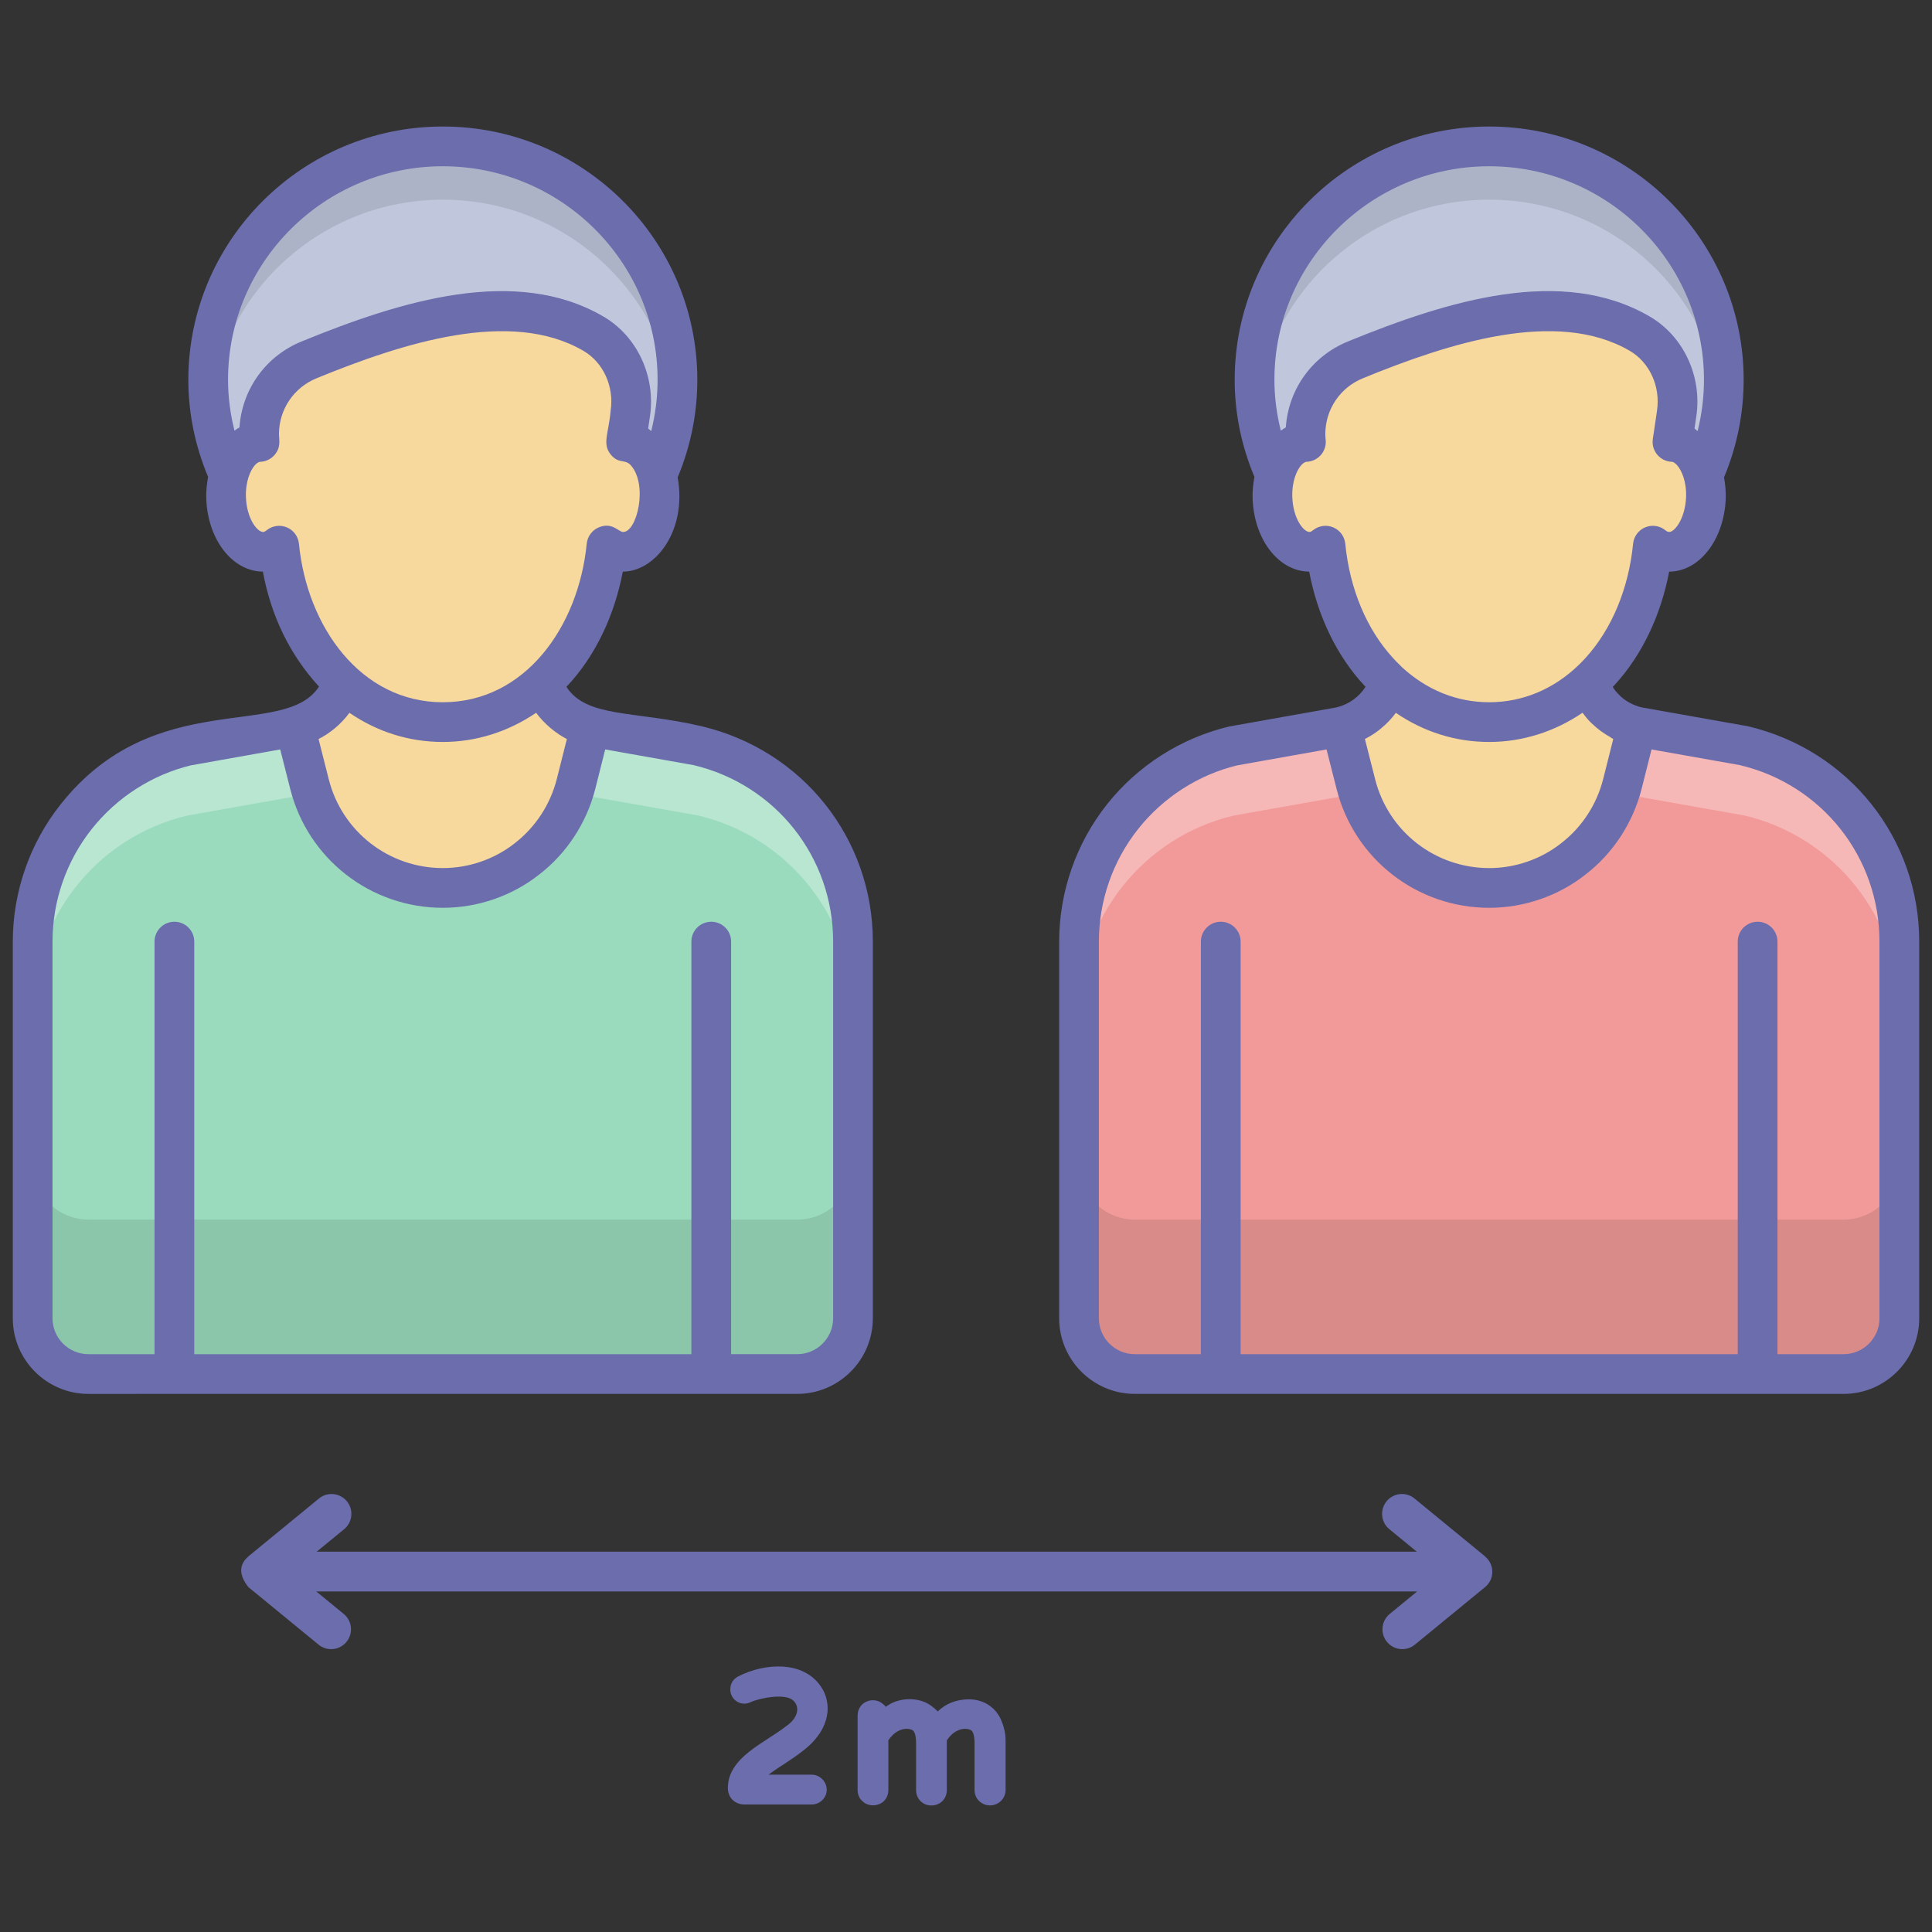 <svg id="_x31_5_Social_Distance_1_" enable-background="new 0 0 128 128" height="512" viewBox="0 0 128 128" width="512" xmlns="http://www.w3.org/2000/svg"><rect x="0" y="0" width="128" height="128" fill="#333333" stroke="none"/><g id="_x31_5_Social_Distance"><g><g><path d="m125.837 62.384v24.954c0 2.041-1.655 3.695-3.696 3.695h-46.957c-2.041 0-3.696-1.654-3.696-3.695v-24.954c0-3.087 1.056-5.973 2.876-8.266 1.81-2.293 4.375-3.992 7.382-4.706l7.12-1.267c2.011-.483 3.44-2.273 3.44-4.344v-5.792h12.712v5.791c0 2.071 1.418 3.861 3.429 4.344l7.13 1.267c6.015 1.429 10.26 6.798 10.26 12.973z" fill="#f19a99"/><path d="m92.304 43.807v4.605c0 2.079-1.421 3.868-3.434 4.355l-7.118 1.263c-3.013.711-5.579 2.408-7.394 4.71-1.816 2.289-2.868 5.171-2.868 8.263v-4.618c0-3.092 1.052-5.973 2.868-8.263 1.816-2.302 4.381-4 7.394-4.71l7.118-1.263c2.014-.487 3.434-2.277 3.434-4.342z" fill="#fff" opacity=".3"/><path d="m125.842 62.384v4.618c0-6.171-4.25-11.552-10.263-12.973l-7.131-1.263c-2.013-.487-3.434-2.276-3.434-4.355v-4.605c0 2.065 1.421 3.855 3.434 4.342l7.131 1.263c6.013 1.434 10.263 6.803 10.263 12.973z" fill="#fff" opacity=".3"/><path d="m125.842 77.107v10.236c0 2.039-1.658 3.684-3.697 3.684h-46.958c-2.039 0-3.697-1.645-3.697-3.684v-10.236c0 2.039 1.657 3.697 3.697 3.697h46.958c2.039 0 3.697-1.658 3.697-3.697z" opacity=".1"/><path d="m108.443 48.143-.96 3.819c-.517 2.015-1.677 3.734-3.239 4.937-1.551 1.224-3.503 1.93-5.581 1.93-4.178 0-7.807-2.827-8.83-6.867l-.971-3.819c2.015-.485 3.439-2.268 3.439-4.346v-5.791h12.713v5.791c0 2.078 1.425 3.86 3.429 4.346z" fill="#f7d89d"/><path d="m114.207 25.166c0 2.116-.437 4.145-1.211 5.988l-28.352.709c-.982-2.029-1.527-4.298-1.527-6.697 0-8.541 6.96-15.467 15.545-15.467 8.585-.001 15.545 6.926 15.545 15.467z" fill="#c0c7dc"/><path d="m114.211 25.163c0 .592-.04 1.184-.105 1.763-.881-7.71-7.46-13.696-15.446-13.696-7.973 0-14.552 5.999-15.433 13.709-.066-.579-.105-1.171-.105-1.776 0-8.539 6.96-15.459 15.538-15.459 8.591-.001 15.551 6.92 15.551 15.459z" opacity=".1"/><path d="m113.021 33.001c-.088 2.009-1.201 3.604-2.501 3.555-.374-.02-.719-.158-1.014-.404-.335 3.378-1.605 6.253-3.467 8.302-.158.177-.325.345-.492.512-1.881 1.832-4.284 2.876-6.884 2.876-2.571 0-4.934-1.014-6.805-2.797v-.01c-.177-.167-.345-.335-.502-.512-1.901-2.048-3.201-4.953-3.535-8.37-.305.246-.65.384-1.014.404-1.31.049-2.423-1.546-2.502-3.555-.079-1.999.906-3.673 2.216-3.722-.02-.177-.03-.345-.03-.512 0-2.147 1.3-4.116 3.329-4.934 7.199-2.944 13.886-4.599 18.81-1.733 1.832 1.064 2.767 3.21 2.452 5.308l-.276 1.871c1.299.048 2.294 1.722 2.215 3.721z" fill="#f7d89d"/><path d="m56.512 62.384v24.954c0 2.041-1.655 3.695-3.696 3.695h-46.956c-2.041 0-3.696-1.654-3.696-3.695v-24.954c0-3.087 1.056-5.973 2.876-8.266 1.81-2.293 4.375-3.992 7.382-4.706l7.12-1.267c2.011-.483 3.44-2.273 3.44-4.344v-5.792h12.712v5.791c0 2.071 1.418 3.861 3.429 4.344l7.13 1.267c6.015 1.429 10.259 6.798 10.259 12.973z" fill="#9adbbe"/><path d="m22.98 43.807v4.605c0 2.079-1.421 3.868-3.434 4.355l-7.118 1.263c-3.013.711-5.579 2.408-7.394 4.71-1.816 2.289-2.868 5.171-2.868 8.263v-4.618c0-3.092 1.052-5.973 2.868-8.263 1.816-2.302 4.381-4 7.394-4.71l7.118-1.263c2.013-.487 3.434-2.277 3.434-4.342z" fill="#fff" opacity=".3"/><path d="m56.517 62.384v4.618c0-6.171-4.25-11.552-10.263-12.973l-7.131-1.263c-2.013-.487-3.434-2.276-3.434-4.355v-4.605c0 2.065 1.421 3.855 3.434 4.342l7.131 1.263c6.013 1.434 10.263 6.803 10.263 12.973z" fill="#fff" opacity=".3"/><path d="m56.517 77.107v10.236c0 2.039-1.658 3.684-3.697 3.684h-46.957c-2.039 0-3.697-1.645-3.697-3.684v-10.236c0 2.039 1.657 3.697 3.697 3.697h46.957c2.039 0 3.697-1.658 3.697-3.697z" opacity=".1"/><path d="m39.119 48.143-.96 3.819c-.517 2.015-1.677 3.734-3.239 4.937-1.551 1.224-3.502 1.93-5.581 1.93-4.178 0-7.807-2.827-8.83-6.867l-.971-3.819c2.015-.485 3.439-2.268 3.439-4.346v-5.791h12.713v5.791c0 2.078 1.424 3.86 3.429 4.346z" fill="#f7d89d"/><path d="m44.883 25.166c0 2.116-.437 4.145-1.211 5.988l-28.352.709c-.982-2.029-1.527-4.298-1.527-6.697 0-8.541 6.96-15.467 15.545-15.467 8.585-.001 15.545 6.926 15.545 15.467z" fill="#c0c7dc"/><path d="m44.887 25.163c0 .592-.04 1.184-.105 1.763-.881-7.71-7.46-13.696-15.446-13.696-7.973 0-14.552 5.999-15.433 13.709-.066-.579-.105-1.171-.105-1.776 0-8.539 6.96-15.459 15.538-15.459 8.59-.001 15.551 6.92 15.551 15.459z" opacity=".1"/><path d="m43.697 33.001c-.088 2.009-1.201 3.604-2.501 3.555-.374-.02-.719-.158-1.014-.404-.335 3.378-1.605 6.253-3.467 8.302-.158.177-.325.345-.492.512-1.881 1.832-4.284 2.876-6.884 2.876-2.571 0-4.934-1.014-6.805-2.797v-.01c-.177-.167-.345-.335-.502-.512-1.901-2.048-3.201-4.953-3.535-8.37-.305.246-.65.384-1.014.404-1.31.049-2.423-1.546-2.502-3.555-.079-1.999.906-3.673 2.216-3.722-.02-.177-.03-.345-.03-.512 0-2.147 1.3-4.116 3.329-4.934 7.199-2.944 13.886-4.599 18.81-1.733 1.832 1.064 2.767 3.21 2.452 5.308l-.276 1.871c1.299.048 2.294 1.722 2.215 3.721z" fill="#f7d89d"/></g><g fill="#6b6dad"><path d="m115.808 48.116-7.052-1.251c-.001 0-.002-.001-.003-.001-.534-.13-1.007-.388-1.392-.736-.038-.034-.068-.075-.104-.111-.084-.084-.169-.168-.243-.261-.061-.078-.111-.164-.165-.247.053-.057.114-.114.163-.17 1.781-1.96 3.023-4.569 3.574-7.466 1.993-.006 3.628-2.092 3.749-4.814 0-.002 0-.004 0-.006.019-.489-.032-.964-.114-1.425.862-2.064 1.301-4.238 1.301-6.462 0-9.254-7.564-16.783-16.861-16.783-9.296 0-16.86 7.529-16.86 16.783 0 2.242.456 4.396 1.308 6.43-.086.471-.14.956-.12 1.457.105 2.716 1.731 4.8 3.748 4.82.556 2.938 1.823 5.572 3.634 7.524.032.036.068.069.101.105-.43.663-1.099 1.165-1.918 1.362-.001 0-.002.001-.003.001l-7.109 1.266c-3.197.76-6.076 2.596-8.107 5.168-2.039 2.568-3.162 5.795-3.162 9.085v24.954c0 2.763 2.249 5.011 5.012 5.011h5.693 35.569 5.695c2.762 0 5.011-2.248 5.011-5.011v-24.954c-.001-6.816-4.635-12.677-11.345-14.268zm-30.951-19.584c-.272-1.091-.424-2.214-.424-3.366 0-7.803 6.383-14.151 14.229-14.151 7.847 0 14.23 6.349 14.23 14.151 0 1.151-.145 2.285-.421 3.394-.071-.051-.132-.124-.205-.169l.117-.787c.4-2.666-.844-5.335-3.093-6.64-5.793-3.372-13.347-1.057-19.964 1.65-2.382.96-3.968 3.167-4.137 5.702-.115.06-.223.139-.332.216zm4.271 7.492c-.048-.481-.355-.898-.8-1.085-.447-.187-.957-.115-1.336.19-.176.144-.235.112-.244.113-.371 0-1.073-.858-1.129-2.292-.041-1.056.301-1.816.606-2.146.071-.076.209-.206.346-.21.366-.014.711-.181.948-.459.239-.278.351-.644.308-1.008-.014-.125-.022-.243-.022-.36 0-1.643.983-3.1 2.512-3.716 5.677-2.322 12.817-4.627 17.651-1.813 1.325.769 2.053 2.367 1.812 3.978l-.276 1.871c-.055.369.05.745.289 1.032.239.288.588.46.962.475.131.004.27.134.342.211.307.332.651 1.092.61 2.143-.066 1.436-.763 2.295-1.11 2.295-.003 0-.005 0-.008 0-.089-.004-.162-.035-.239-.1-.375-.314-.892-.393-1.341-.209-.451.184-.764.603-.812 1.088-.294 2.969-1.407 5.648-3.144 7.56-.135.152-.279.295-.424.441-1.682 1.637-3.745 2.502-5.967 2.502-2.148 0-4.154-.812-5.809-2.35-.028-.033-.059-.066-.091-.096-.149-.141-.29-.281-.442-.452-1.763-1.9-2.898-4.6-3.192-7.603zm1.324 12.923c.33-.167.637-.366.924-.588.034-.027.067-.054.101-.082.379-.308.714-.659 1.003-1.049 1.846 1.262 3.95 1.929 6.182 1.929 2.196 0 4.328-.676 6.184-1.936.029.04.061.077.092.116.078.101.152.203.237.299.178.2.373.384.579.558.116.099.237.19.361.28.169.122.347.233.531.338.082.046.152.108.236.15l-.673 2.673c-.43 1.679-1.413 3.179-2.778 4.231-1.347 1.062-3.04 1.647-4.767 1.647-3.572 0-6.679-2.416-7.555-5.876l-.68-2.674c.008-.005.015-.011.023-.016zm34.069 38.391c0 1.312-1.068 2.38-2.38 2.38h-4.379v-27.334c0-.727-.588-1.316-1.316-1.316s-1.316.589-1.316 1.316v27.334h-32.936v-27.334c0-.727-.588-1.316-1.316-1.316s-1.316.589-1.316 1.316v27.334h-4.378c-1.313 0-2.381-1.068-2.381-2.38v-24.954c0-2.698.92-5.344 2.594-7.451 1.668-2.112 4.031-3.618 6.578-4.227l5.912-1.054.669 2.632c1.172 4.627 5.327 7.86 10.105 7.86 2.315 0 4.587-.786 6.384-2.204 1.817-1.4 3.134-3.407 3.711-5.658l.662-2.629 5.854 1.039c5.445 1.293 9.247 6.101 9.247 11.692v24.954z"/><path d="m22.798 101.315c.563-.461.644-1.29.184-1.852-.463-.56-1.29-.645-1.851-.183l-4.676 3.834c-.008.007-.011.018-.02.025-.544.472-.674 1.136.02 2.01l4.65 3.813c.558.458 1.387.381 1.851-.183.46-.562.379-1.391-.184-1.852l-1.817-1.49h72.935l-1.817 1.49c-.563.461-.644 1.29-.184 1.852.465.564 1.293.641 1.851.183l4.65-3.813c.612-.497.663-1.451.019-2.011-.008-.007-.011-.017-.019-.024l-4.674-3.834c-.561-.463-1.39-.377-1.851.182-.46.562-.379 1.391.184 1.851l1.817 1.491h-72.885z"/><path d="m11.554 92.349h35.568 5.695c2.762 0 5.011-2.248 5.011-5.011v-24.954c0-6.816-4.635-12.677-11.344-14.268-4.451-1.045-7.618-.537-8.956-2.611 1.982-2.096 3.201-4.831 3.734-7.632 2.164-.006 4.266-2.708 3.636-6.245.862-2.066 1.301-4.239 1.301-6.463 0-9.254-7.564-16.783-16.86-16.783-9.297 0-16.861 7.529-16.861 16.783 0 2.24.456 4.393 1.308 6.428-.086.472-.14.958-.121 1.46.108 2.716 1.733 4.8 3.749 4.819.552 2.928 1.753 5.467 3.719 7.614-2.276 3.556-10.888-.082-17.123 7.814-2.039 2.568-3.162 5.795-3.162 9.085v24.954c0 2.763 2.249 5.011 5.012 5.011zm3.98-63.818c-.272-1.091-.426-2.213-.426-3.365 0-7.803 6.383-14.151 14.23-14.151 7.845 0 14.229 6.349 14.229 14.151 0 1.15-.145 2.285-.421 3.394-.071-.051-.132-.124-.205-.169l.117-.787c.4-2.666-.843-5.335-3.091-6.64-5.795-3.37-13.348-1.057-19.965 1.65-2.381.96-3.966 3.167-4.136 5.701-.115.06-.223.139-.332.216zm4.271 7.494c-.046-.481-.353-.897-.799-1.085-.447-.187-.96-.114-1.335.188-.175.141-.236.115-.248.115-.371 0-1.073-.858-1.129-2.292-.041-1.056.301-1.816.606-2.146.071-.076.209-.206.346-.21.366-.014.711-.181.948-.459.439-.511.288-1.007.288-1.368 0-1.642.983-3.1 2.511-3.716 5.679-2.322 12.818-4.627 17.653-1.813 1.325.769 2.052 2.367 1.81 3.978-.129 1.496-.578 2.194.013 2.903.526.634.921.279 1.304.685 1.192 1.287.425 4.495-.508 4.438-.286-.016-.713-.664-1.582-.308-.451.184-.763.603-.811 1.088-.547 5.516-4.096 10.503-9.534 10.503s-8.995-5.002-9.533-10.501zm3.346 11.2c1.848 1.264 3.953 1.932 6.187 1.932 2.199 0 4.333-.678 6.181-1.933.551.751 1.356 1.396 2.037 1.738l-.672 2.671c-.432 1.68-1.415 3.179-2.779 4.232-1.347 1.062-3.039 1.647-4.766 1.647-3.573 0-6.68-2.416-7.556-5.875l-.678-2.675c.745-.372 1.486-.976 2.046-1.737zm-19.672 40.113v-24.954c0-2.698.92-5.344 2.594-7.451 1.668-2.112 4.031-3.618 6.579-4.227l5.913-1.054.668 2.632c1.172 4.627 5.328 7.86 10.107 7.86 2.315 0 4.586-.786 6.383-2.204 1.816-1.399 3.134-3.406 3.712-5.659l.661-2.629 5.854 1.039c5.445 1.293 9.247 6.101 9.247 11.692v24.954c0 1.312-1.068 2.38-2.38 2.38h-4.379v-27.333c0-.727-.588-1.316-1.316-1.316s-1.316.589-1.316 1.316v27.334h-32.936v-27.334c0-.727-.588-1.316-1.316-1.316-.727 0-1.316.589-1.316 1.316v27.334h-4.378c-1.313 0-2.381-1.068-2.381-2.38z"/><path d="m65.584 119.612c.59 0 1.038-.468 1.038-1.018v-3.314c0-.419-.1-.858-.259-1.237-.31-.812-1.078-1.458-2.177-1.458-.818 0-1.517.28-2.056.799-.12-.12-.26-.24-.419-.36-.818-.618-2.097-.559-2.855-.059-.06.04-.12.08-.18.119-.02-.06-.06-.1-.12-.139-.619-.619-1.737-.235-1.737.718v4.931c0 .28.099.539.299.719.379.399 1.058.379 1.438.02.2-.2.3-.459.3-.739v-3.294c.642-.966 1.521-.818 1.677-.599.06.08.16.279.16.799v3.094c0 .28.1.539.299.739.38.379 1.038.379 1.438 0 .199-.2.299-.459.299-.739v-3.293c.641-.961 1.519-.822 1.677-.599.06.08.16.279.16.799v3.094c0 .606.494 1.017 1.018 1.017z"/><path d="m53.295 115.92c1.8-1.44 1.815-3.123 1.098-4.172-1.144-1.718-3.687-1.602-5.491-.679-.339.18-.519.48-.519.859 0 .723.754 1.158 1.358.838.72-.309 2.337-.578 2.815-.1.422.375.389 1.123-.499 1.717-1.39 1.092-3.834 2.045-3.834 4.072 0 .696.518 1.098 1.098 1.098h4.453c.538 0 .998-.433.998-.978 0-.549-.458-.998-.998-.998h-2.855c.817-.612 1.403-.889 2.376-1.657z"/></g></g></g></svg>
